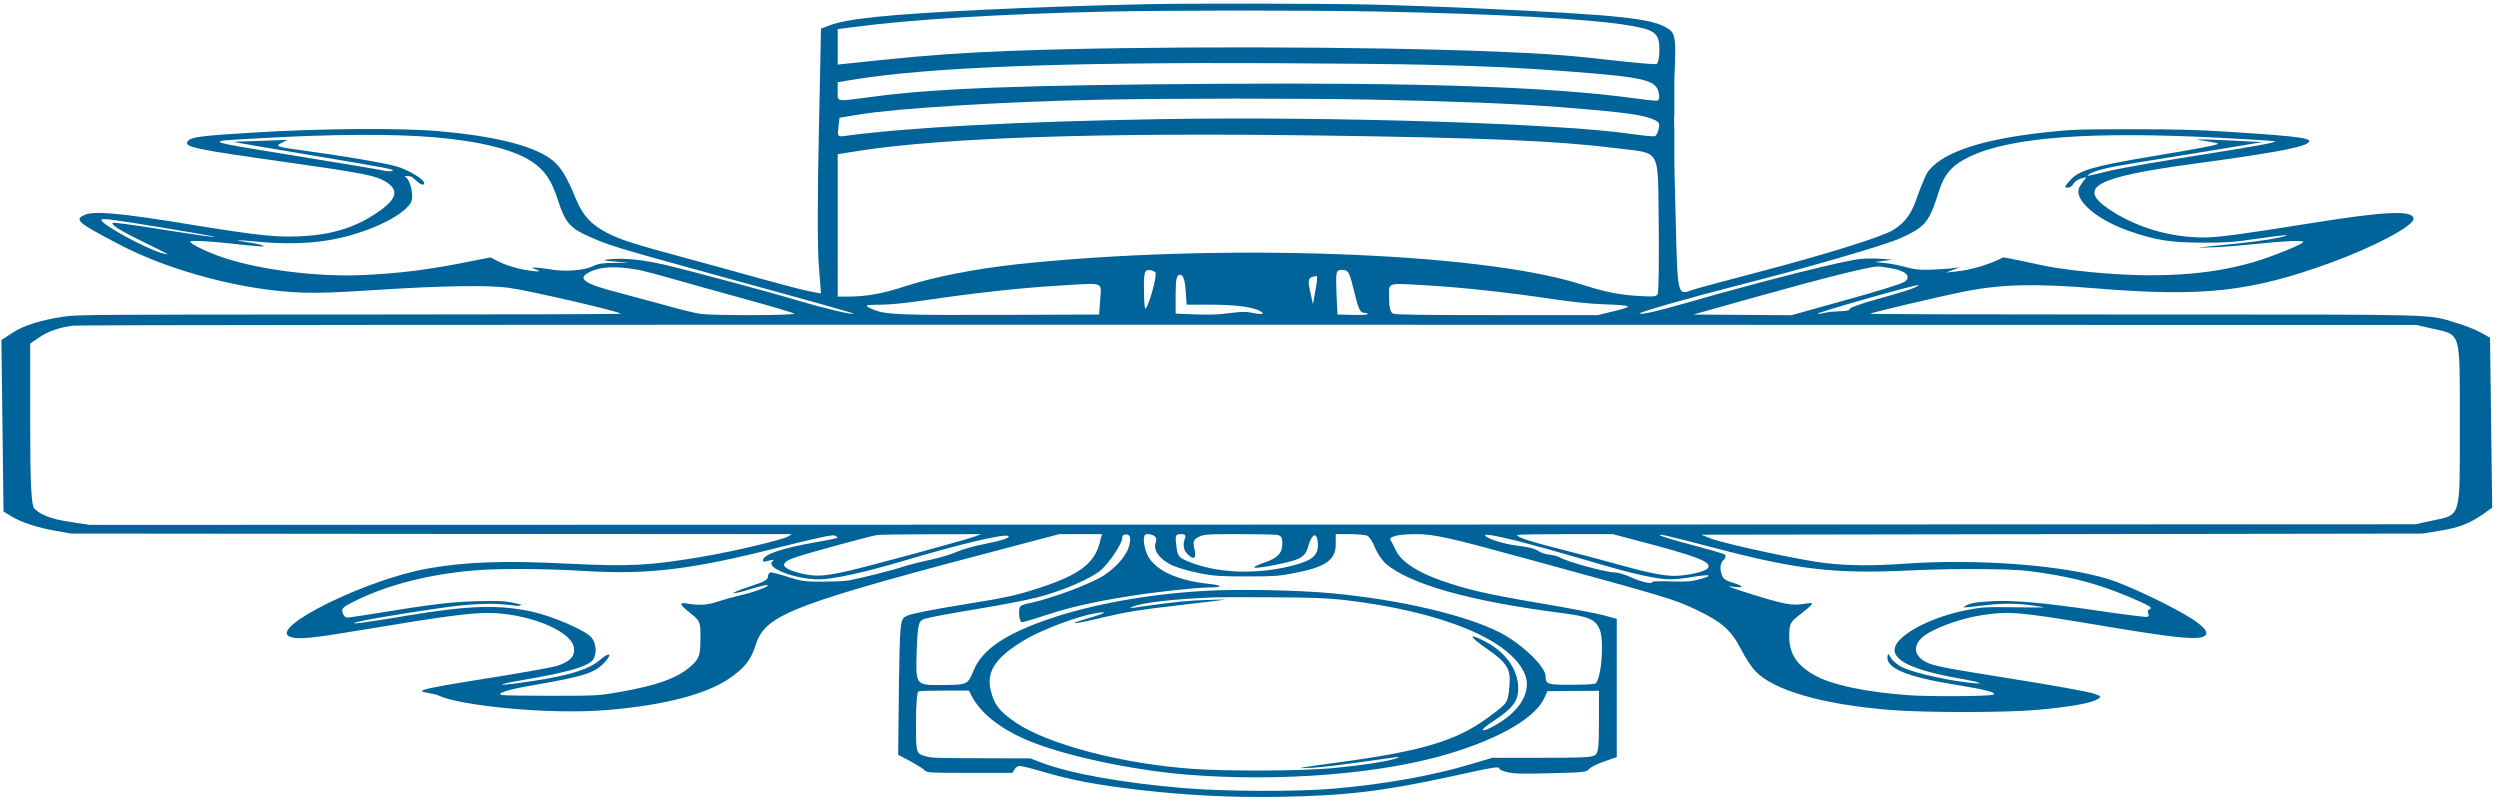 <svg width="271" height="87" viewBox="0 0 271 87" fill="none" xmlns="http://www.w3.org/2000/svg">
<path d="M124.355 0.455C118.416 0.581 112.17 0.794 106.617 1.058C96.437 1.548 91.81 2.013 89.92 2.754L88.995 3.106L88.763 14.461C88.609 20.717 88.609 27.174 88.763 28.82L88.995 31.809L87.722 31.571C87.028 31.445 84.56 30.792 82.208 30.139C79.856 29.485 76.193 28.468 74.033 27.89C68.596 26.42 67.362 26.018 65.897 25.29C64.123 24.398 63.198 23.393 62.465 21.647C61.347 18.921 60.691 17.904 59.573 17.137C57.491 15.718 53.442 14.738 47.62 14.223C43.571 13.858 34.625 13.921 27.645 14.361C21.63 14.725 20.704 14.851 20.357 15.303C19.895 15.931 20.936 16.157 31.193 17.602C39.368 18.758 40.794 19.034 41.874 19.738C43.185 20.567 43.031 21.459 41.373 22.702C39.059 24.41 36.63 25.29 33.468 25.554C30.46 25.805 28.378 25.604 20.704 24.348C12.954 23.079 10.216 22.84 9.175 23.293C8.018 23.82 8.404 24.122 12.877 26.471C18.429 29.398 26.45 31.508 32.812 31.721C34.586 31.784 36.514 31.709 41.141 31.407C47.851 30.98 52.941 30.892 55.139 31.194C57.491 31.52 67.285 33.794 67.285 34.008C67.285 34.058 54.059 34.096 37.902 34.096C10.794 34.096 8.365 34.108 7.015 34.309C4.393 34.699 2.581 35.264 1.347 36.081L0.152 36.859L0.267 46.155L0.383 55.451L1.231 55.966C2.311 56.632 4.085 57.209 6.129 57.561L7.71 57.838L46.771 57.875L85.833 57.9L85.409 58.164C84.792 58.516 79.586 59.76 76.27 60.325C70.409 61.317 68.365 61.43 61.656 61.104C54.599 60.752 50.589 60.89 46.424 61.619C39.753 62.774 29.033 68.076 31.424 69.018C32.311 69.357 33.699 69.219 40.216 68.126C47.542 66.895 50.897 66.442 52.864 66.442C57.067 66.442 61.771 68.289 62.195 70.098C62.388 71.078 61.887 71.681 60.422 72.171C59.843 72.359 55.717 73.088 51.206 73.791C42.53 75.173 46.54 74.884 47.62 75.424C49.586 76.404 59.303 77.547 66.09 76.944C72.067 76.417 76.463 75.273 78.969 73.603C80.666 72.472 81.398 71.58 81.938 69.847C83.018 66.568 85.871 65.488 110.627 59.006L114.83 57.9H117.144H119.458L119.188 58.918C118.571 61.116 116.99 62.297 112.787 63.691C110.203 64.533 109.278 64.747 104.535 65.513C101.141 66.066 98.866 66.505 98.365 66.731C97.555 67.083 97.555 67.196 97.44 74.457L97.362 81.818L98.674 82.509C99.368 82.898 100.1 83.338 100.216 83.489C100.486 83.765 100.679 83.778 105.113 83.778H109.74L109.972 83.401C110.087 83.187 110.357 83.024 110.55 83.024C110.743 83.024 111.938 83.326 113.172 83.69C116.219 84.582 118.918 85.084 123.391 85.612C128.751 86.227 133.224 86.454 138.622 86.378C145.794 86.265 149.882 85.788 157.362 84.155C162.105 83.112 162.53 83.049 162.53 83.326C162.53 83.426 162.954 83.615 163.455 83.715C164.226 83.878 164.997 83.903 168.159 83.816C171.9 83.715 171.9 83.715 172.285 83.338C172.478 83.125 173.249 82.76 173.943 82.522L175.255 82.069V74.582V67.083L173.828 66.694C173.018 66.48 170.049 65.915 167.234 65.438C161.219 64.42 159.136 63.943 156.206 62.925C153.622 62.008 151.925 60.89 151.347 59.722C151.116 59.232 150.846 58.717 150.73 58.566C150.499 58.164 151.54 57.9 153.468 57.9C155.434 57.9 157.054 58.252 165.422 60.551C180.923 64.784 181.501 64.96 183.969 66.141C186.707 67.46 187.671 68.327 188.751 70.425C189.175 71.266 189.869 72.321 190.293 72.761C192.26 74.834 197.581 76.366 204.869 76.957C208.571 77.258 217.362 77.258 220.756 76.957C224.111 76.668 226.617 76.241 227.311 75.826C227.851 75.525 227.812 75.474 226.925 75.173C226.386 74.984 222.298 74.243 217.825 73.54C210.614 72.384 209.573 72.183 208.764 71.756C207.452 71.078 207.337 69.985 208.416 69.055C209.419 68.176 212.388 67.071 214.702 66.706C217.748 66.229 218.789 66.317 227.003 67.686C235.216 69.068 237.799 69.369 238.764 69.043C239.573 68.779 239.149 68.063 237.568 67.058C235.447 65.701 230.589 63.39 228.506 62.762C223.532 61.242 214.278 60.551 206.488 61.104C202.941 61.355 200.319 61.33 197.774 61.028C195.075 60.702 186.9 58.943 185.473 58.378L184.393 57.963L223.494 57.9L262.594 57.838L264.445 57.536C266.527 57.209 267.722 56.745 269.149 55.74L270.152 55.036L270.036 45.828L269.92 36.608L268.879 36.03C268.301 35.716 267.105 35.239 266.219 34.988C263.018 34.033 265.216 34.096 232.208 34.096C215.936 34.096 202.671 34.058 202.71 34.008C202.864 33.882 210.537 32.073 213.005 31.583C217.015 30.805 220.64 30.717 227.157 31.257C238.725 32.211 243.969 31.646 252.645 28.48C257.311 26.785 261.63 24.498 261.63 23.72C261.63 22.752 258.584 22.89 250.409 24.209C243.044 25.39 240.422 25.742 238.879 25.742C235.177 25.742 231.398 24.599 228.506 22.602C225.152 20.29 227.234 19.185 237.722 17.765C245.782 16.672 249.252 16.057 250.062 15.567C250.987 15.002 249.753 14.813 241.578 14.286C238.069 14.059 235.833 14.009 230.974 14.009C225.344 14.009 224.535 14.034 221.681 14.348C214.509 15.127 210.19 16.647 208.841 18.846C208.648 19.223 208.185 20.328 207.838 21.308C207.221 23.154 206.566 24.084 205.255 24.913C204.098 25.654 197.774 27.626 190.447 29.536C186.823 30.478 183.661 31.345 183.391 31.445C181.848 32.048 181.848 31.96 181.656 24.197C181.54 20.114 181.463 16.534 181.501 16.258C181.501 15.982 181.501 15.102 181.501 14.311C181.463 13.519 181.463 12.64 181.501 12.364C181.501 12.087 181.501 11.195 181.501 10.379C181.501 9.575 181.501 8.721 181.501 8.495C181.694 3.96 181.656 3.596 180.653 3.005C178.918 1.988 175.37 1.611 160.987 0.945C157.285 0.769 151.733 0.568 148.648 0.493C143.596 0.38 128.712 0.355 124.355 0.455ZM149.149 1.246C162.414 1.51 172.17 2.038 176.411 2.729C179.419 3.219 179.882 3.558 179.882 5.417C179.882 6.221 179.728 6.912 179.535 6.95C179.342 6.987 177.491 6.836 175.37 6.598C170.126 5.995 167.697 5.819 162.144 5.593C147.992 5.015 123.584 4.977 109.509 5.517C104.265 5.718 100.64 5.982 95.473 6.51L90.807 7V5.078V3.156L92.465 2.942C98.789 2.101 108.584 1.51 119.92 1.259C126.823 1.108 141.591 1.108 149.149 1.246ZM154.817 7.025C161.643 7.188 164.805 7.339 170.512 7.779C178.262 8.382 179.496 8.683 179.805 10.04C179.92 10.655 179.843 10.919 179.535 10.919C179.303 10.919 178.108 10.781 176.874 10.618C168.121 9.424 153.776 8.934 131.874 9.085C110.666 9.223 101.45 9.575 94.663 10.479C90.499 11.032 90.807 11.082 90.807 9.927V8.909L92.427 8.645C100.524 7.301 114.869 6.736 138.237 6.849C144.483 6.874 151.964 6.95 154.817 7.025ZM148.455 10.793C157.517 10.969 164.38 11.246 169.123 11.61C175.602 12.125 177.8 12.401 178.956 12.841C179.843 13.18 179.959 13.318 179.805 13.959C179.728 14.361 179.535 14.725 179.38 14.763C179.226 14.813 178.108 14.7 176.874 14.524C169.046 13.381 144.29 12.602 125.704 12.916C110.126 13.18 98.288 13.821 91.463 14.75C90.846 14.838 90.769 14.763 90.884 13.808L91 12.766L93.121 12.414C97.401 11.723 108.776 11.02 119.342 10.806C126.938 10.655 140.897 10.655 148.455 10.793ZM47.041 14.876C52.054 15.303 55.756 16.233 57.684 17.539C59.111 18.519 59.805 19.549 60.537 21.873C61.27 24.134 61.848 24.775 63.969 25.692C66.09 26.621 66.861 26.86 76.54 29.523C91.116 33.53 92.658 33.97 92.504 34.02C92.234 34.108 89.226 33.392 86.566 32.601C83.211 31.596 74.226 29.184 71.797 28.644C69.599 28.154 67.864 27.978 66.398 28.079C65.087 28.166 65.242 28.254 66.977 28.38L68.249 28.48L66.63 28.493C65.319 28.506 64.895 28.569 64.239 28.87C63.236 29.335 61.231 29.473 59.612 29.197C58.185 28.958 57.26 28.933 57.954 29.159C58.918 29.473 58.339 29.511 56.797 29.234C55.91 29.071 54.753 28.707 54.175 28.418L53.172 27.903L51.244 28.28C46.656 29.222 43.185 29.661 39.098 29.825C34.432 30.013 28.455 29.285 24.522 28.028C22.671 27.438 20.627 26.471 20.627 26.182C20.627 26.044 22.517 26.131 24.522 26.345C25.679 26.483 27.105 26.621 27.722 26.672C28.686 26.747 28.802 26.734 28.378 26.584C28.146 26.483 27.414 26.332 26.758 26.244C25.062 26.006 25.602 25.981 27.761 26.182C30.653 26.471 33.275 26.42 35.589 26.044C39.445 25.416 43.648 23.519 44.535 21.961C44.92 21.333 44.496 19.499 43.956 19.197C43.802 19.134 43.918 19.084 44.149 19.084C44.38 19.084 44.65 19.16 44.727 19.235C45.537 19.989 45.807 20.14 45.961 19.926C46.231 19.587 44.303 18.393 42.915 18.017C41.604 17.652 37.324 16.924 33.352 16.384C29.92 15.919 29.766 15.868 30.537 15.479L31.154 15.165L28.301 15.265C26.72 15.303 25.409 15.366 25.332 15.379C25.255 15.391 28.879 16.019 33.352 16.76C42.182 18.243 42.954 18.381 42.491 18.532C42.337 18.594 41.874 18.569 41.527 18.481C41.18 18.393 36.823 17.665 31.848 16.861C21.745 15.215 21.977 15.328 28.108 14.989C35.897 14.537 42.607 14.499 47.041 14.876ZM143.057 14.688C161.064 14.939 168.815 15.265 175.139 16.057C180.152 16.698 179.689 15.831 179.805 24.285C179.843 28.292 179.805 31.721 179.689 31.885C179.496 32.149 179.303 32.174 177.877 32.098C175.563 31.973 174.175 31.709 171.206 30.767C160.216 27.312 131.874 26.332 110.28 28.644C105.769 29.134 101.257 30.013 98.249 30.993C95.743 31.822 93.931 32.149 91.964 32.149H90.807V24.436V16.71L93.237 16.333C102.452 14.914 119.149 14.361 143.057 14.688ZM241.193 14.964C243.853 15.102 246.283 15.265 246.591 15.316C247.015 15.391 244.779 15.806 238.841 16.748C234.29 17.464 229.779 18.255 228.815 18.481C226.308 19.109 226 19.16 226.463 18.883C227.195 18.431 228.699 18.092 232.131 17.552C234.059 17.25 237.761 16.647 240.422 16.208L245.242 15.404L241.81 15.228C239.92 15.14 238.301 15.09 238.224 15.115C238.147 15.14 238.609 15.228 239.265 15.316C239.882 15.404 240.422 15.517 240.422 15.567C240.422 15.718 238.841 16.019 233.134 16.974C227.003 17.991 225.383 18.469 224.458 19.486C223.725 20.303 223.725 20.34 224.188 20.34C224.38 20.34 224.65 20.152 224.766 19.913C224.92 19.675 225.306 19.411 225.653 19.323C226.193 19.172 226.231 19.185 226.039 19.398C225.884 19.537 225.614 19.926 225.422 20.265C224.689 21.572 227.195 23.808 230.859 25.064C233.712 26.056 235.293 26.295 238.879 26.307C241.347 26.307 242.195 26.244 244.548 25.893C247.787 25.415 248.982 25.365 246.784 25.805C245.396 26.081 244.355 26.219 239.265 26.734C237.992 26.86 238.031 26.86 239.882 26.81C240.961 26.772 243.121 26.596 244.702 26.433C247.555 26.119 249.676 26.031 249.676 26.232C249.676 26.458 246.283 27.827 244.316 28.405C239.38 29.85 233.674 30.189 226.54 29.485C223.532 29.184 222.414 29.008 219.483 28.355C218.211 28.079 217.17 27.878 217.131 27.903C215.704 28.669 213.661 29.272 211.887 29.448L210.923 29.548L211.694 29.259L212.465 28.971L211.694 29.071C211.27 29.134 210.229 29.197 209.342 29.234C208.069 29.272 207.568 29.222 206.566 28.945C205.871 28.757 204.869 28.569 204.29 28.506L203.211 28.405L204.175 28.28L205.139 28.154L204.059 28.066C203.481 28.016 202.44 28.003 201.823 28.053C200.203 28.154 191.219 30.415 182.735 32.852C179.612 33.744 178.031 34.108 177.722 33.995C177.452 33.907 182.967 32.325 188.365 30.943C196.193 28.945 204.175 26.621 205.949 25.843C208.686 24.611 209.111 24.147 210.152 20.805C210.769 18.833 211.617 17.891 213.468 16.999C217.979 14.838 226.733 14.198 241.193 14.964ZM17.311 24.624C20.28 25.114 22.941 25.579 23.134 25.642C23.674 25.805 21.63 25.516 16.655 24.737C14.38 24.373 12.414 24.109 12.26 24.159C11.874 24.272 13.069 25.026 15.576 26.244C18.468 27.651 18.622 27.739 17.542 27.438C15.769 26.935 10.987 24.323 10.987 23.845C10.987 23.632 11.951 23.745 17.311 24.624ZM69.175 29.247C69.638 29.335 71.257 29.749 72.722 30.176C74.226 30.604 77.812 31.608 80.704 32.4C83.596 33.191 86.026 33.92 86.103 33.995C86.296 34.196 77.542 34.221 76 34.033C75.46 33.97 73.763 33.556 72.221 33.116C70.679 32.689 68.442 32.086 67.285 31.784C63.391 30.792 62.504 30.227 63.815 29.536C65.01 28.895 66.63 28.807 69.175 29.247ZM205.216 29.121C206.643 29.41 207.183 29.975 206.488 30.528C206.219 30.742 203.558 31.571 200.087 32.526L194.188 34.171L188.866 34.133L183.545 34.096L190.679 32.098C197.658 30.139 202.71 28.883 203.558 28.883C203.789 28.883 204.522 28.996 205.216 29.121ZM125.242 29.536C125.473 29.787 124.548 33.166 124.162 33.468C124.085 33.53 124.008 32.613 124.008 31.42C123.969 29.661 124.085 29.259 124.509 29.259C124.779 29.259 125.126 29.385 125.242 29.536ZM146.681 31.169C147.26 33.53 147.414 33.907 147.877 33.907C148.108 33.907 148.262 33.97 148.262 34.045C148.262 34.121 147.607 34.158 146.643 34.133L144.985 34.096L144.869 31.671C144.792 29.385 144.83 29.259 145.486 29.259C146.141 29.259 146.257 29.448 146.681 31.169ZM128.519 31.433L128.635 33.028H131.219C133.995 33.028 135.884 33.279 136.694 33.769C137.157 34.071 136.733 34.121 135.576 33.882C135.036 33.769 134.535 33.782 133.262 33.945C132.105 34.108 131.103 34.133 129.56 34.083L127.44 33.995V31.872C127.44 30.227 127.555 29.749 127.941 29.787C128.249 29.825 128.442 30.302 128.519 31.433ZM142.594 31.47L142.324 32.965L142.015 31.596C141.784 30.616 141.823 30.189 142.131 30.063C142.401 29.963 142.671 29.9 142.748 29.938C142.825 29.963 142.748 30.654 142.594 31.47ZM119.265 32.425L119.149 34.096L108.738 34.133C97.478 34.171 95.974 34.108 94.702 33.568C93.545 33.103 93.699 33.028 95.473 33.028C96.553 33.028 98.326 32.84 100.794 32.475C105.499 31.772 110.936 31.181 114.676 30.968C119.843 30.654 119.38 30.503 119.265 32.425ZM154.817 30.943C158.481 31.156 163.686 31.721 168.082 32.387C170.165 32.701 172.401 32.94 173.674 32.978C177.028 33.103 177.144 33.179 175.062 33.706L173.211 34.158H162.375C154.432 34.158 151.386 34.121 151.039 34.008C150.73 33.907 150.576 33.342 150.576 32.312C150.576 30.541 150.152 30.679 154.817 30.943ZM207.568 31.169C207.26 31.332 205.524 31.86 203.751 32.35C201.861 32.877 200.512 33.342 200.512 33.48C200.512 33.644 200.203 33.719 199.432 33.744C198.815 33.757 198.082 33.832 197.774 33.92C197.465 33.995 197.118 34.045 197.041 34.008C196.771 33.92 207.414 30.892 207.992 30.892C208.069 30.892 207.877 31.018 207.568 31.169ZM263.596 35.603C266.835 36.357 266.643 35.666 266.643 46.029C266.643 56.393 266.835 55.74 263.558 56.456L261.823 56.833L135.769 56.87L9.715 56.895L7.71 56.594C5.627 56.28 4.47 55.865 3.738 55.149C3.391 54.848 3.275 52.423 3.275 46.155V37.236L4.201 36.608C5.165 35.93 6.398 35.503 7.902 35.302C8.558 35.226 51.784 35.189 135.422 35.201L261.938 35.226L263.596 35.603ZM90.807 58.29C90.807 58.328 89.766 58.554 88.494 58.767C84.753 59.42 82.71 60.111 82.71 60.739C82.71 60.915 82.787 60.928 83.326 60.777C83.905 60.626 83.944 60.639 83.712 60.89C83.018 61.581 86.257 62.8 88.763 62.8C90.306 62.8 93.622 62.071 97.748 60.852C103.764 59.056 108.622 57.888 109.239 58.089C109.702 58.227 108.661 58.591 106.733 58.968C105.653 59.169 104.342 59.546 103.764 59.797C103.224 60.061 101.874 60.463 100.756 60.702C99.638 60.94 98.365 61.267 97.941 61.418C97.054 61.732 93.237 62.699 92.041 62.913C91.617 62.988 90.306 63.051 89.149 63.051C87.221 63.051 86.913 63.013 85.447 62.548C84.599 62.272 83.712 62.046 83.558 62.046C83.404 62.046 83.249 62.247 83.249 62.486C83.249 62.85 82.902 63.051 81.167 63.616C80.01 63.993 79.278 64.307 79.548 64.307C79.779 64.307 80.589 64.106 81.321 63.867C82.093 63.629 82.864 63.428 83.095 63.428C83.751 63.428 81.938 64.144 80.396 64.495C79.625 64.671 78.506 64.985 77.889 65.186C76.733 65.588 75.807 65.651 74.573 65.438C73.532 65.249 73.609 65.5 74.92 66.53C75.923 67.334 75.961 67.485 75.923 69.332C75.923 71.015 75.769 71.392 75.036 72.083C73.532 73.49 71.296 74.306 66.9 75.06C64.856 75.412 64.548 75.424 59.689 75.424C56.913 75.424 54.522 75.386 54.368 75.336C53.751 75.148 55.1 74.733 57.915 74.256C63.314 73.326 64.548 72.924 65.589 71.744C66.437 70.789 66.051 70.663 65.01 71.555C63.892 72.522 61.81 73.201 58.031 73.779C53.712 74.457 53.057 74.319 57.221 73.615C61.154 72.937 63.236 72.372 64.046 71.756C64.74 71.228 64.74 69.784 64.046 69.03C63.314 68.264 59.843 66.782 57.684 66.304C54.021 65.513 50.782 65.626 44.072 66.744C39.445 67.535 37.208 67.799 38.943 67.372C40.409 67.008 47.812 65.84 49.895 65.638C52.632 65.375 53.982 65.387 56.103 65.689L56.566 65.563C55.871 65.362 54.83 65.174 54.252 65.161C50.319 65.098 48.082 65.299 42.144 66.267C39.869 66.644 37.825 66.945 37.632 66.945C37.44 66.945 37.208 66.706 37.131 66.405C36.977 65.94 37.17 65.777 38.866 64.96C42.298 63.327 46.617 62.247 51.283 61.845C53.943 61.606 59.033 61.631 63.121 61.883C70.177 62.322 74.805 61.782 84.406 59.345C88.571 58.302 90.267 57.938 90.499 58.051C90.653 58.139 90.807 58.252 90.807 58.29ZM105.653 58.164C104.342 58.629 93.892 61.468 91.694 61.945C89.111 62.523 88.147 62.536 86.373 62.033C84.56 61.506 84.522 60.978 86.296 60.388C88.031 59.822 94.316 58.114 95.049 58.001C95.357 57.951 98.057 57.913 100.987 57.913L106.347 57.9L105.653 58.164ZM122.465 58.855C122.311 59.998 121.193 61.355 119.65 62.385C118.301 63.252 114.252 64.784 111.861 65.325C110.473 65.626 110.473 65.638 110.473 66.53C110.473 67.033 110.627 67.447 110.781 67.447C110.936 67.447 112.093 67.108 113.365 66.681C115.987 65.827 118.532 65.237 122.35 64.634C125.203 64.169 129.715 63.679 131.103 63.679C132.607 63.679 132.568 63.453 131.026 63.289C127.517 62.925 125.087 61.744 124.355 60.099C123.892 59.006 123.853 57.9 124.316 57.9C125.126 57.9 125.512 58.265 125.28 58.805C124.933 59.584 125.743 60.677 127.054 61.279C127.671 61.556 129.021 61.933 130.023 62.134C131.643 62.448 132.26 62.486 135.152 62.486C138.044 62.486 138.661 62.448 140.242 62.134C143.674 61.48 144.792 60.714 144.792 59.018V57.9H146.296C147.105 57.9 147.954 57.976 148.185 58.064C148.416 58.152 148.802 58.717 149.033 59.32C149.265 59.935 149.805 60.739 150.229 61.104C152.774 63.315 159.29 65.161 169.123 66.43C172.247 66.832 172.902 67.108 173.404 68.214C173.943 69.495 173.558 73.98 172.864 74.118C172.594 74.181 171.398 74.231 170.203 74.231C167.735 74.231 167.542 74.168 167.542 73.301C167.542 72.259 164.959 69.796 162.645 68.591C158.866 66.656 151.733 64.998 144.329 64.307C140.743 63.968 134.265 63.842 130.717 64.043C124.47 64.395 118.378 65.5 113.712 67.096C108.931 68.741 106.463 70.425 105.537 72.686C104.882 74.243 104.92 74.243 101.913 74.256C99.252 74.269 99.252 74.243 99.368 70.575C99.483 67.623 99.56 67.322 100.216 67.083C100.602 66.945 103.031 66.493 105.614 66.066C108.159 65.651 111.244 65.073 112.44 64.759C115.1 64.081 118.301 62.712 119.342 61.795C120.267 60.991 121.656 58.905 121.656 58.302C121.656 58.014 121.81 57.9 122.157 57.938C122.465 57.976 122.581 58.24 122.465 58.855ZM128.365 58.629C128.249 59.044 128.326 59.571 128.558 59.873C129.329 60.777 129.753 60.626 129.483 59.546C129.29 58.73 129.368 58.478 129.907 58.215C130.524 57.913 130.717 57.9 134.149 57.9C136.154 57.9 138.044 57.938 138.391 57.976C138.853 58.039 139.008 58.24 139.008 58.893C139.008 59.973 138.506 60.488 137.041 60.991C135.113 61.644 135.846 61.732 138.506 61.179C141.167 60.626 141.514 60.4 141.9 58.931C142.054 58.441 142.324 58.026 142.517 58.026C142.71 58.026 142.864 58.478 142.864 59.044C142.864 60.249 142.247 60.752 140.126 61.305C136.154 62.335 131.797 62.146 128.712 60.827C127.748 60.425 127.632 60.249 127.517 59.144C127.362 58.051 127.44 57.9 127.979 57.9C128.558 57.9 128.596 58.001 128.365 58.629ZM167.581 59.471C169.548 60.023 172.362 60.84 173.866 61.279C177.298 62.272 179.728 62.8 181.039 62.8C181.578 62.8 182.697 62.687 183.506 62.536C185.357 62.222 185.82 62.347 184.355 62.762C183.352 63.038 182.928 63.076 181.154 63.026C180.036 62.988 179.111 63.013 179.111 63.076C179.111 63.352 177.992 63.114 176.874 62.611C176.18 62.285 175.37 62.046 174.946 62.046C174.098 62.046 169.895 60.89 169.201 60.476C168.931 60.325 168.391 60.161 167.967 60.124C167.581 60.099 167.003 59.91 166.733 59.709C166.347 59.471 165.653 59.282 164.458 59.144C162.877 58.956 160.987 58.328 160.987 58.001C160.987 57.787 163.918 58.441 167.581 59.471ZM177.067 58.491C184.085 60.325 185.627 60.928 185.126 61.594C184.817 61.983 182.851 62.423 181.424 62.423C180.267 62.423 178.262 62.008 174.869 61.041C173.481 60.651 170.859 59.961 169.008 59.496C165.884 58.704 164.458 58.24 164.458 58.001C164.458 57.938 166.81 57.9 169.663 57.9H174.83L177.067 58.491ZM185.859 59.395C194.766 61.744 198.892 62.222 206.797 61.845C209.496 61.719 212.697 61.656 215.126 61.694C218.481 61.732 219.368 61.795 221.527 62.121C225.113 62.674 227.658 63.39 230.781 64.696C232.902 65.601 233.404 65.877 233.057 66.015C232.825 66.116 232.748 66.329 232.864 66.493C232.979 66.669 232.941 66.832 232.748 66.87C232.555 66.907 230.087 66.593 227.273 66.179C221.566 65.337 218.211 65.035 215.859 65.174C214.046 65.287 213.545 65.375 213.044 65.689C212.697 65.902 212.735 65.902 214.586 65.676C216.9 65.387 218.404 65.375 220.177 65.613C220.91 65.714 221.527 65.814 221.527 65.84C221.527 65.865 220.062 65.852 218.249 65.827C215.28 65.789 214.817 65.814 213.275 66.116C209.843 66.769 206.527 68.352 205.602 69.771C204.638 71.317 206.758 72.535 212.234 73.515C215.28 74.055 215.434 74.294 212.427 73.867C209.92 73.502 207.067 72.786 206.103 72.284C205.679 72.058 205.139 71.618 204.985 71.317C204.676 70.801 204.638 70.789 204.599 71.203C204.483 72.46 206.758 73.389 212.08 74.243C215.357 74.771 216.63 75.123 216.013 75.311C215.473 75.487 209.111 75.525 206.913 75.361C202.208 75.022 198.545 74.243 196.656 73.176C194.805 72.12 193.995 70.915 193.956 69.143C193.956 67.586 193.995 67.472 195.229 66.53C196.694 65.375 196.733 65.262 195.73 65.438C194.303 65.676 193.571 65.551 190.1 64.483C188.211 63.892 187.015 63.478 187.478 63.553C189.098 63.804 189.252 63.591 187.748 63.139C186.938 62.888 186.707 62.687 186.553 62.021C186.437 61.543 186.514 61.016 186.784 60.752C187.093 60.476 187.131 60.212 186.938 60.099C186.746 59.986 185.126 59.521 183.352 59.056C181.578 58.591 180.036 58.127 179.959 58.026C179.728 57.825 180.846 58.089 185.859 59.395ZM145.679 65.035C156.321 66.279 163.764 69.344 165.306 73.1C166.039 74.947 164.805 77.095 162.067 78.627C160.486 79.519 160.216 79.256 161.72 78.276C163.956 76.819 164.573 76.04 164.573 74.608C164.573 72.598 163.224 70.688 160.987 69.533C159.136 68.578 159.175 68.942 161.141 70.299C163.455 71.919 163.802 72.522 163.609 74.52C163.455 76.165 163.416 76.191 161.643 77.535C158.018 80.298 154.316 81.416 144.599 82.71C140.589 83.25 140.165 83.338 142.285 83.225C143.635 83.137 145.524 82.898 150.576 82.183C151.81 82.007 151.848 82.007 151.347 82.208C150.537 82.522 147.491 82.986 144.368 83.275C140.936 83.577 133.262 83.615 129.368 83.351C121.656 82.811 113.635 80.713 110.087 78.313C108.314 77.082 107.774 76.417 107.388 74.809C106.887 72.736 108.005 71.141 111.321 69.231C113.095 68.201 116.874 66.794 118.648 66.493C120.267 66.216 119.959 66.442 117.915 67.033C115.293 67.787 116.411 67.699 119.766 66.882C122.041 66.342 123.661 66.078 127.748 65.613C130.524 65.287 132.838 65.01 132.838 64.998C132.838 64.985 131.913 64.998 130.833 65.035C128.905 65.086 127.285 65.249 123.776 65.752C122.388 65.953 122.311 65.953 122.812 65.752C123.931 65.312 127.131 64.948 131.488 64.759C132.144 64.734 135.075 64.722 138.044 64.747C142.324 64.772 143.905 64.835 145.679 65.035ZM105.267 75.324C106.193 77.221 108.391 78.992 111.36 80.235C115.216 81.881 122.62 83.476 128.596 83.966C138.738 84.783 149.766 83.903 157.093 81.693C162.684 80.009 166.501 77.748 167.427 75.613L167.735 74.922L170.55 74.897L173.326 74.884V78.313C173.326 81.266 173.249 81.781 172.71 81.944C172.247 82.107 171.129 82.145 166.925 82.145H161.758L159.522 82.811C155.319 84.079 150.036 85.021 144.599 85.486C140.589 85.838 132.607 85.8 128.211 85.423C121.54 84.846 116.103 83.866 112.902 82.672L111.707 82.208L107.118 82.195C100.949 82.183 100.949 82.183 100.062 81.894C99.329 81.655 99.29 81.479 99.29 78.338C99.29 76.517 99.406 74.984 99.56 74.947C99.676 74.897 100.987 74.859 102.414 74.859H105.036L105.267 75.324Z" fill="#00639A"/>
</svg>
